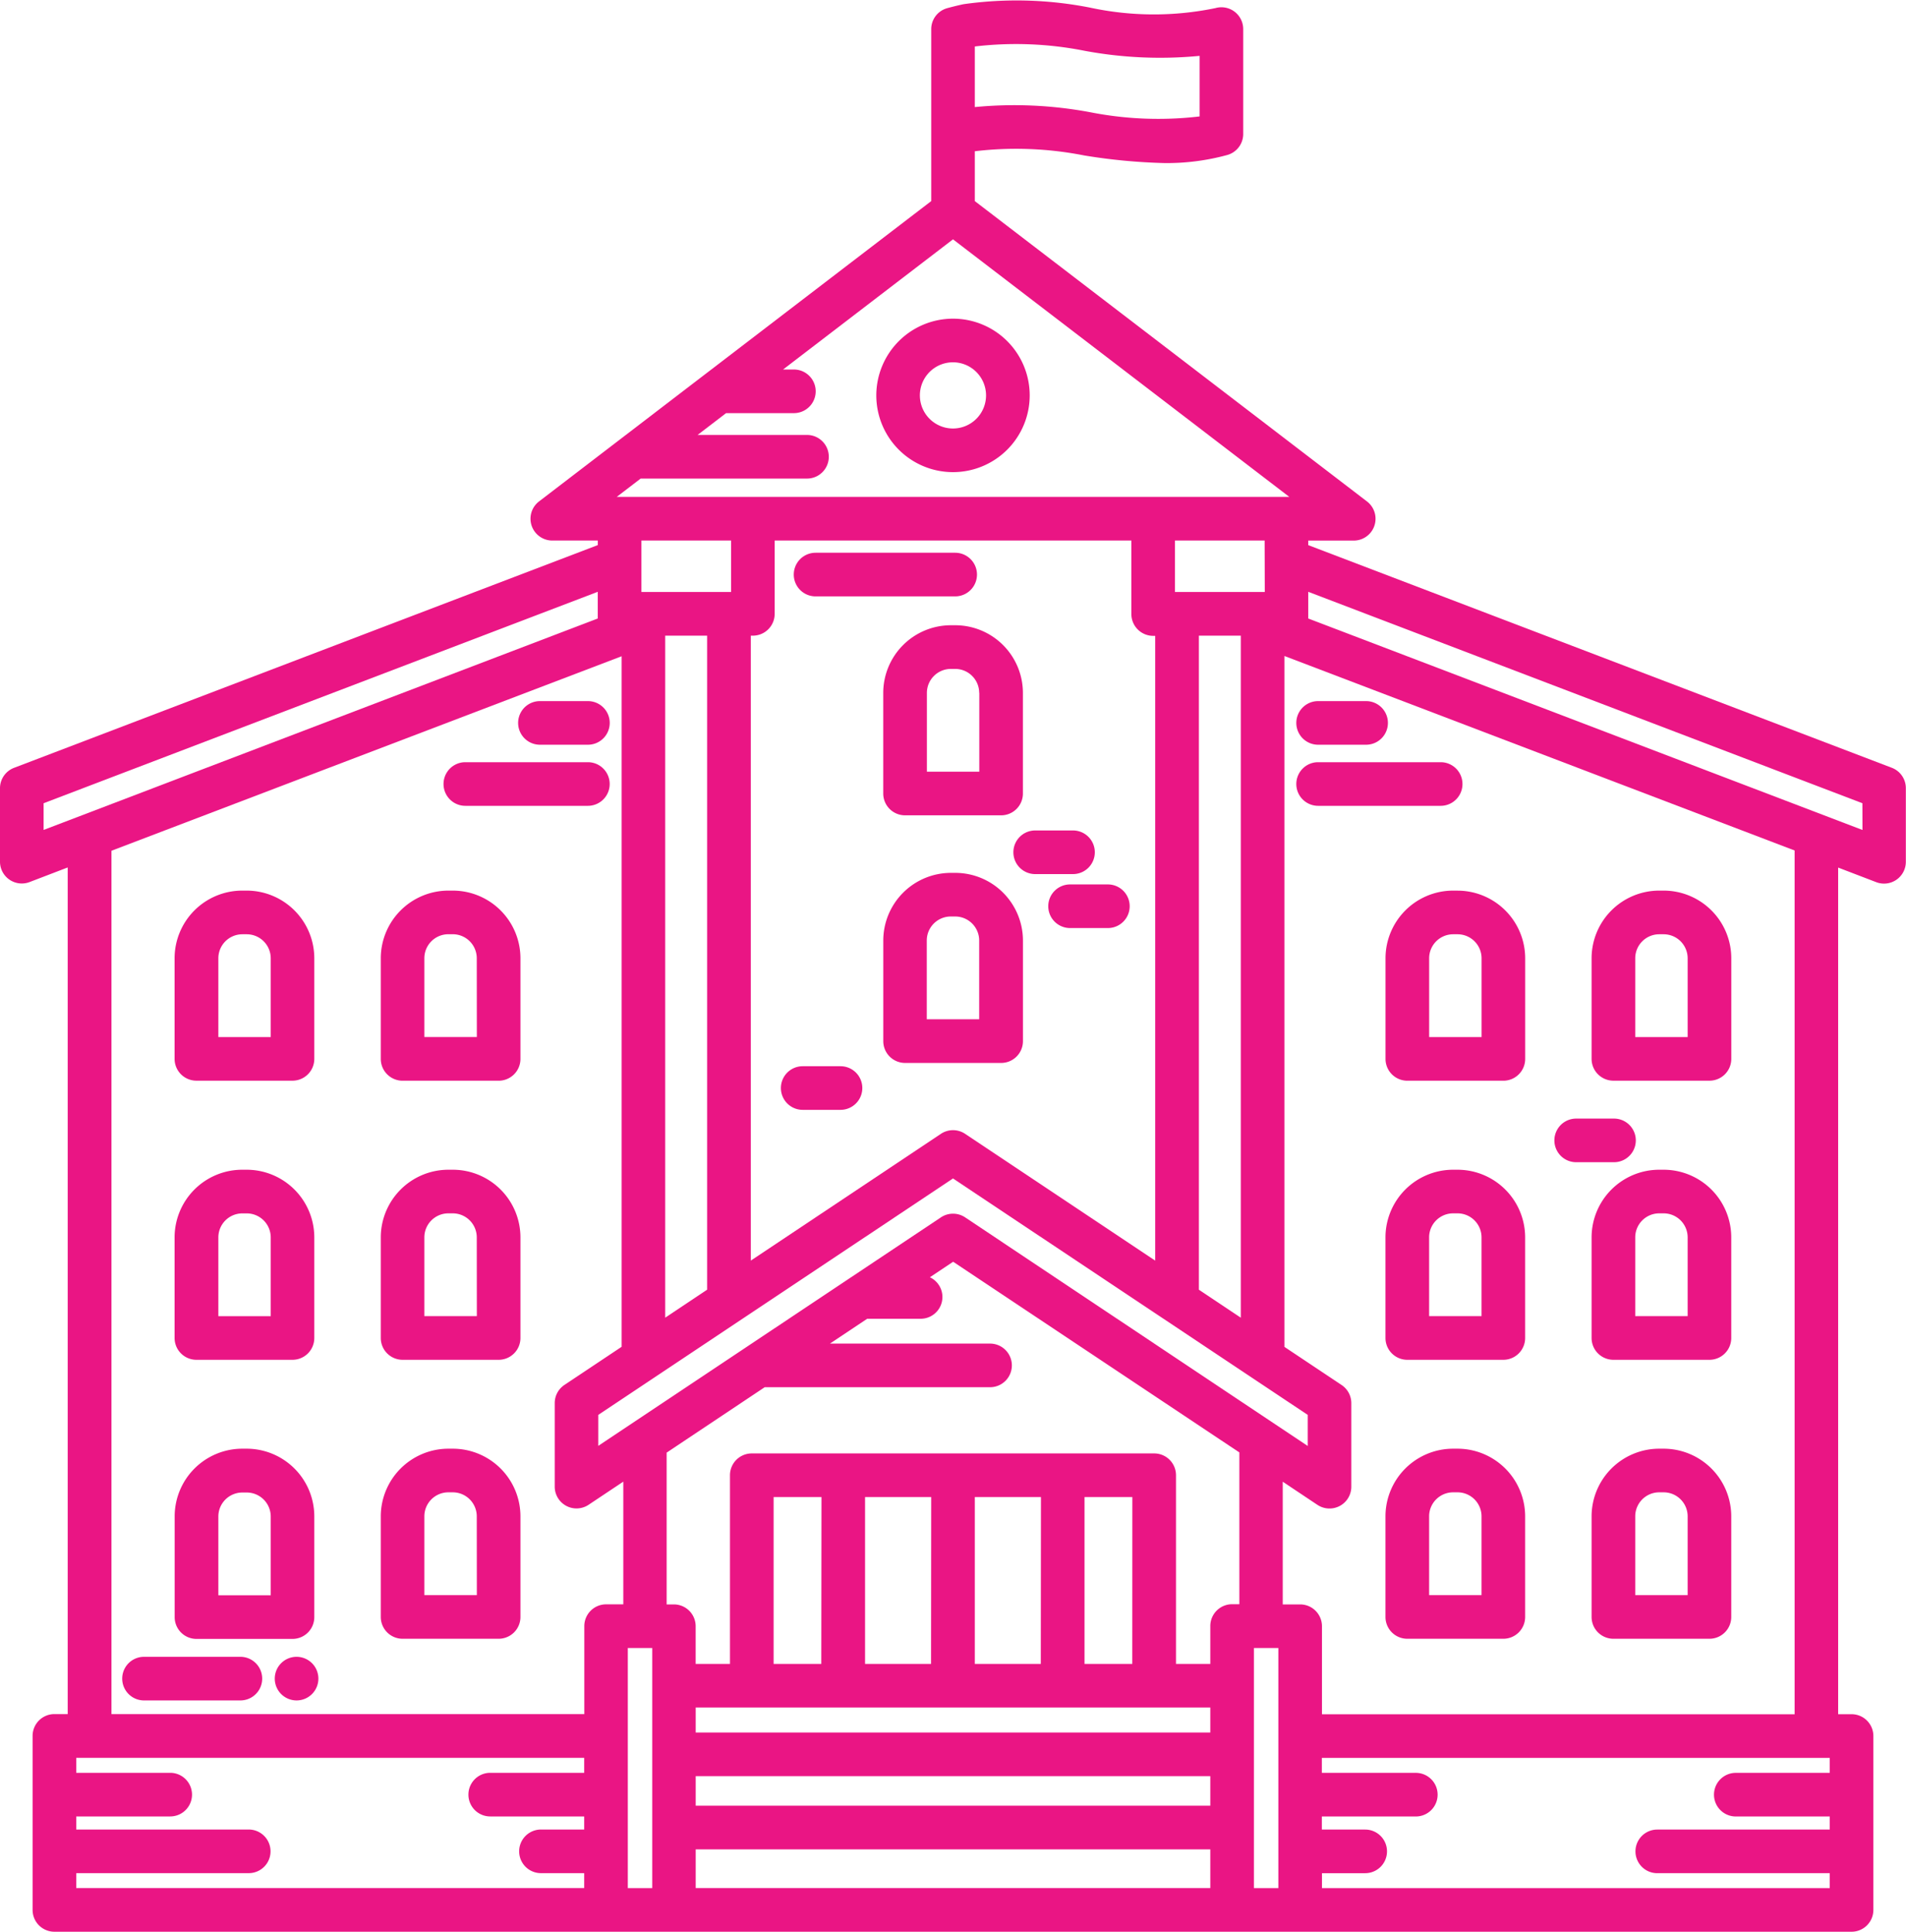 <svg xmlns="http://www.w3.org/2000/svg" width="50" height="50.652" viewBox="0 0 50 50.652">
  <g id="school-svgrepo-com" transform="translate(-2.85 0.001)">
    <path id="Path_88" data-name="Path 88" d="M52.482,20.133l-15.313-5.84v-.119h1.192a.572.572,0,0,0,.348-1.027L28.422,5.272V3.965a9.23,9.23,0,0,1,2.869.11,15.183,15.183,0,0,0,2.113.2,6.013,6.013,0,0,0,1.642-.212.572.572,0,0,0,.417-.551V.762a.572.572,0,0,0-.727-.551A7.949,7.949,0,0,1,31.451.2,9.956,9.956,0,0,0,28.133.108c-.145.028-.455.109-.463.114a.57.57,0,0,0-.391.54v4.51L16.992,13.146a.572.572,0,0,0,.348,1.027h1.192v.119L3.218,20.133a.572.572,0,0,0-.368.535v1.925a.572.572,0,0,0,.776.535l1-.383v22.2H4.277a.572.572,0,0,0-.572.572V50.08a.572.572,0,0,0,.572.572H51.422a.572.572,0,0,0,.572-.572V45.52a.572.572,0,0,0-.572-.572h-.352v-22.2l1,.383a.572.572,0,0,0,.776-.535V20.667A.572.572,0,0,0,52.482,20.133ZM28.168,31.92a.572.572,0,0,0-.635,0l-8.989,5.992V37.1l9.306-6.2,9.306,6.2v.815Zm4.361-17.748V16.1a.572.572,0,0,0,.572.572h.053V33.054L28.168,29.73a.572.572,0,0,0-.635,0l-4.987,3.324V16.667H22.6a.572.572,0,0,0,.572-.572V14.173h9.356Zm3.5,1.35H33.673v-1.35h2.352Zm-14,0H19.676v-1.35h2.352v1.35ZM20.3,16.667h1.1v17.15l-1.1.734Zm14,17.15V16.667h1.1V34.551ZM19.028,13.029l.628-.481h4.364a.572.572,0,0,0,0-1.144h-2.87l.747-.572h1.779a.572.572,0,0,0,0-1.144h-.284L27.85,6.275l8.822,6.753Zm12.263-11.7a10.812,10.812,0,0,0,3.028.135V3.052a9.234,9.234,0,0,1-2.869-.11,10.821,10.821,0,0,0-3.028-.135V1.218A9.234,9.234,0,0,1,31.292,1.329ZM3.994,21.061l14.537-5.544v.7L3.994,21.761Zm1.78,1.246,13.383-5.1V35.314l-1.5,1a.572.572,0,0,0-.255.476v2.19a.572.572,0,0,0,.89.476l.909-.606v3.217h-.451a.572.572,0,0,0-.572.572v2.307H5.774ZM4.85,49.116H9.375a.572.572,0,0,0,0-1.144H4.85v-.343H7.315a.572.572,0,1,0,0-1.144H4.85v-.392H18.175v.392H15.71a.572.572,0,1,0,0,1.144h2.465v.343H17.041a.572.572,0,0,0,0,1.144h1.134v.391H4.85Zm15.11.392h-.641V43.213h.641ZM21.1,44.773H34.6v.655H21.1Zm11.453-1.144H31.3V39.254h1.255Zm-2.4,0H28.422V39.254h1.735Zm-2.879,0H25.543V39.254h1.735Zm-2.879,0H23.144V39.254H24.4ZM21.1,46.572H34.6v.775H21.1Zm0,1.92H34.6v1.015H21.1ZM34.6,42.641v.988h-.9V38.682a.572.572,0,0,0-.572-.572H22.571a.572.572,0,0,0-.572.572v4.947h-.9v-.988a.572.572,0,0,0-.572-.572h-.189v-3.98l2.572-1.715h5.912a.572.572,0,1,0,0-1.144h-4.2l.977-.651H27a.571.571,0,0,0,.244-1.088l.61-.407,7.508,5v3.98h-.189A.572.572,0,0,0,34.6,42.641Zm1.785,6.867h-.641V43.213h.641Zm1.144,0v-.391h1.134a.572.572,0,1,0,0-1.144H37.526v-.343h2.465a.572.572,0,1,0,0-1.144H37.526v-.392H50.85v.392H48.385a.572.572,0,1,0,0,1.144H50.85v.343H46.325a.572.572,0,1,0,0,1.144H50.85v.391Zm12.4-4.559h-12.4V42.641a.572.572,0,0,0-.572-.572H36.5V38.852l.909.606a.572.572,0,0,0,.89-.476v-2.19a.572.572,0,0,0-.255-.476l-1.5-1V17.2l13.384,5.1V44.948Zm1.779-23.187L37.169,16.217v-.7l14.537,5.544Z" fill="#ea1584"/>
    <path id="Path_89" data-name="Path 89" d="M207.1,143.274a1.776,1.776,0,0,0-1.774,1.774v2.638a.572.572,0,0,0,.572.572h2.52a.572.572,0,0,0,.572-.572v-2.638a1.776,1.776,0,0,0-1.774-1.774Zm.746,1.774v2.066h-1.375v-2.066a.63.63,0,0,1,.629-.629h.117A.63.63,0,0,1,207.843,145.048Z" transform="translate(-179.306 -126.88)" fill="#ea1584"/>
    <path id="Path_90" data-name="Path 90" d="M207.213,200H207.1a1.776,1.776,0,0,0-1.774,1.774v2.638a.572.572,0,0,0,.572.572h2.52a.572.572,0,0,0,.572-.572v-2.638A1.776,1.776,0,0,0,207.213,200Zm.629,3.839h-1.375v-2.066a.63.63,0,0,1,.629-.629h.117a.63.63,0,0,1,.629.629Z" transform="translate(-179.305 -177.113)" fill="#ea1584"/>
    <path id="Path_91" data-name="Path 91" d="M43.483,209.071H46a.572.572,0,0,0,.572-.572v-2.638a1.776,1.776,0,0,0-1.774-1.774h-.117a1.776,1.776,0,0,0-1.774,1.774V208.5A.572.572,0,0,0,43.483,209.071Zm.572-3.21a.63.63,0,0,1,.629-.629H44.8a.63.63,0,0,1,.629.629v2.066H44.055Z" transform="translate(-35.477 -180.735)" fill="#ea1584"/>
    <path id="Path_92" data-name="Path 92" d="M92.048,204.087h-.117a1.776,1.776,0,0,0-1.774,1.774V208.5a.572.572,0,0,0,.572.572h2.52a.572.572,0,0,0,.572-.572v-2.638A1.776,1.776,0,0,0,92.048,204.087Zm.629,3.839H91.3v-2.066a.63.63,0,0,1,.629-.629h.117a.63.63,0,0,1,.629.629Z" transform="translate(-77.318 -180.735)" fill="#ea1584"/>
    <path id="Path_93" data-name="Path 93" d="M43.483,273.03H46a.572.572,0,0,0,.572-.572V269.82a1.776,1.776,0,0,0-1.774-1.774h-.117a1.776,1.776,0,0,0-1.774,1.774v2.638A.572.572,0,0,0,43.483,273.03Zm.572-3.21a.63.63,0,0,1,.629-.629H44.8a.63.63,0,0,1,.629.629v2.066H44.055Z" transform="translate(-35.477 -237.375)" fill="#ea1584"/>
    <path id="Path_94" data-name="Path 94" d="M92.048,268.045h-.117a1.776,1.776,0,0,0-1.774,1.774v2.638a.572.572,0,0,0,.572.572h2.52a.572.572,0,0,0,.572-.572v-2.638A1.776,1.776,0,0,0,92.048,268.045Zm.629,3.839H91.3v-2.066a.63.63,0,0,1,.629-.629h.117a.63.63,0,0,1,.629.629Z" transform="translate(-77.318 -237.374)" fill="#ea1584"/>
    <path id="Path_95" data-name="Path 95" d="M43.483,336.988H46a.572.572,0,0,0,.572-.572v-2.638A1.776,1.776,0,0,0,44.8,332h-.117a1.776,1.776,0,0,0-1.774,1.774v2.638A.572.572,0,0,0,43.483,336.988Zm.572-3.21a.63.63,0,0,1,.629-.629H44.8a.63.63,0,0,1,.629.629v2.066H44.055Z" transform="translate(-35.477 -294.014)" fill="#ea1584"/>
    <path id="Path_96" data-name="Path 96" d="M92.048,332h-.117a1.776,1.776,0,0,0-1.774,1.774v2.638a.572.572,0,0,0,.572.572h2.52a.572.572,0,0,0,.572-.572v-2.638A1.776,1.776,0,0,0,92.048,332Zm.629,3.839H91.3v-2.066a.63.63,0,0,1,.629-.629h.117a.63.63,0,0,1,.629.629Z" transform="translate(-77.318 -294.014)" fill="#ea1584"/>
    <path id="Path_97" data-name="Path 97" d="M368.309,209.071h2.52a.572.572,0,0,0,.572-.572v-2.638a1.776,1.776,0,0,0-1.774-1.774h-.117a1.776,1.776,0,0,0-1.774,1.774V208.5A.572.572,0,0,0,368.309,209.071Zm.572-3.21a.63.63,0,0,1,.629-.629h.117a.63.63,0,0,1,.629.629v2.066h-1.375Z" transform="translate(-323.134 -180.735)" fill="#ea1584"/>
    <path id="Path_98" data-name="Path 98" d="M322.262,204.087a1.776,1.776,0,0,0-1.774,1.774V208.5a.572.572,0,0,0,.572.572h2.52a.572.572,0,0,0,.572-.572v-2.638a1.776,1.776,0,0,0-1.774-1.774Zm.746,1.774v2.066h-1.375v-2.066a.63.63,0,0,1,.629-.629h.117A.63.63,0,0,1,323.008,205.861Z" transform="translate(-281.292 -180.735)" fill="#ea1584"/>
    <path id="Path_99" data-name="Path 99" d="M369.626,268.045h-.117a1.776,1.776,0,0,0-1.774,1.774v2.638a.572.572,0,0,0,.572.572h2.52a.572.572,0,0,0,.572-.572v-2.638A1.776,1.776,0,0,0,369.626,268.045Zm.629,3.839H368.88v-2.066a.63.63,0,0,1,.629-.629h.117a.63.63,0,0,1,.629.629Z" transform="translate(-323.133 -237.374)" fill="#ea1584"/>
    <path id="Path_100" data-name="Path 100" d="M322.378,268.045h-.117a1.776,1.776,0,0,0-1.774,1.774v2.638a.572.572,0,0,0,.572.572h2.52a.572.572,0,0,0,.572-.572v-2.638A1.776,1.776,0,0,0,322.378,268.045Zm.629,3.839h-1.375v-2.066a.63.63,0,0,1,.629-.629h.117a.63.63,0,0,1,.629.629Z" transform="translate(-281.292 -237.374)" fill="#ea1584"/>
    <path id="Path_101" data-name="Path 101" d="M369.626,332h-.117a1.776,1.776,0,0,0-1.774,1.774v2.638a.572.572,0,0,0,.572.572h2.52a.572.572,0,0,0,.572-.572v-2.638A1.776,1.776,0,0,0,369.626,332Zm.629,3.839H368.88v-2.066a.63.63,0,0,1,.629-.629h.117a.63.63,0,0,1,.629.629Z" transform="translate(-323.133 -294.014)" fill="#ea1584"/>
    <path id="Path_102" data-name="Path 102" d="M322.378,332h-.117a1.776,1.776,0,0,0-1.774,1.774v2.638a.572.572,0,0,0,.572.572h2.52a.572.572,0,0,0,.572-.572v-2.638A1.776,1.776,0,0,0,322.378,332Zm.629,3.839h-1.375v-2.066a.63.63,0,0,1,.629-.629h.117a.63.63,0,0,1,.629.629Z" transform="translate(-281.292 -294.014)" fill="#ea1584"/>
    <path id="Path_103" data-name="Path 103" d="M203.751,75.036a2.012,2.012,0,1,0,2.012-2.012A2.014,2.014,0,0,0,203.751,75.036Zm2.879,0a.868.868,0,1,1-.868-.868A.869.869,0,0,1,206.63,75.036Z" transform="translate(-177.913 -64.669)" fill="#ea1584"/>
    <path id="Path_104" data-name="Path 104" d="M185.443,127.805H189.1a.572.572,0,1,0,0-1.144h-3.662a.572.572,0,1,0,0,1.144Z" transform="translate(-161.193 -112.168)" fill="#ea1584"/>
    <path id="Path_105" data-name="Path 105" d="M122.205,161.805h1.259a.572.572,0,1,0,0-1.144h-1.259a.572.572,0,1,0,0,1.144Z" transform="translate(-105.191 -142.278)" fill="#ea1584"/>
    <path id="Path_106" data-name="Path 106" d="M105.105,175.805h3.215a.572.572,0,1,0,0-1.144h-3.215a.572.572,0,1,0,0,1.144Z" transform="translate(-90.048 -154.676)" fill="#ea1584"/>
    <path id="Path_107" data-name="Path 107" d="M300.605,161.805h1.259a.572.572,0,1,0,0-1.144h-1.259a.572.572,0,0,0,0,1.144Z" transform="translate(-263.177 -142.278)" fill="#ea1584"/>
    <path id="Path_108" data-name="Path 108" d="M300.033,175.233a.572.572,0,0,0,.572.572h3.215a.572.572,0,0,0,0-1.144h-3.215A.572.572,0,0,0,300.033,175.233Z" transform="translate(-263.177 -154.676)" fill="#ea1584"/>
    <path id="Path_109" data-name="Path 109" d="M33.971,379.661H31.443a.572.572,0,0,0,0,1.144h2.528a.572.572,0,1,0,0-1.144Z" transform="translate(-24.815 -336.218)" fill="#ea1584"/>
    <path id="Path_110" data-name="Path 110" d="M66.445,379.66a.572.572,0,1,0,.4.167A.576.576,0,0,0,66.445,379.66Z" transform="translate(-55.811 -336.217)" fill="#ea1584"/>
    <path id="Path_111" data-name="Path 111" d="M235.2,190.9a.572.572,0,0,0,.572.572h.992a.572.572,0,0,0,0-1.144h-.992A.572.572,0,0,0,235.2,190.9Z" transform="translate(-205.766 -168.553)" fill="#ea1584"/>
    <path id="Path_112" data-name="Path 112" d="M243.2,203.236a.572.572,0,0,0,.572.572h.992a.572.572,0,0,0,0-1.144h-.992A.572.572,0,0,0,243.2,203.236Z" transform="translate(-212.851 -179.474)" fill="#ea1584"/>
    <path id="Path_113" data-name="Path 113" d="M182.443,245.475h.992a.572.572,0,0,0,0-1.144h-.992a.572.572,0,1,0,0,1.144Z" transform="translate(-158.536 -216.374)" fill="#ea1584"/>
    <path id="Path_114" data-name="Path 114" d="M359.776,257.475h.992a.572.572,0,1,0,0-1.144h-.992a.572.572,0,0,0,0,1.144Z" transform="translate(-315.578 -227.001)" fill="#ea1584"/>
  </g>
</svg>
